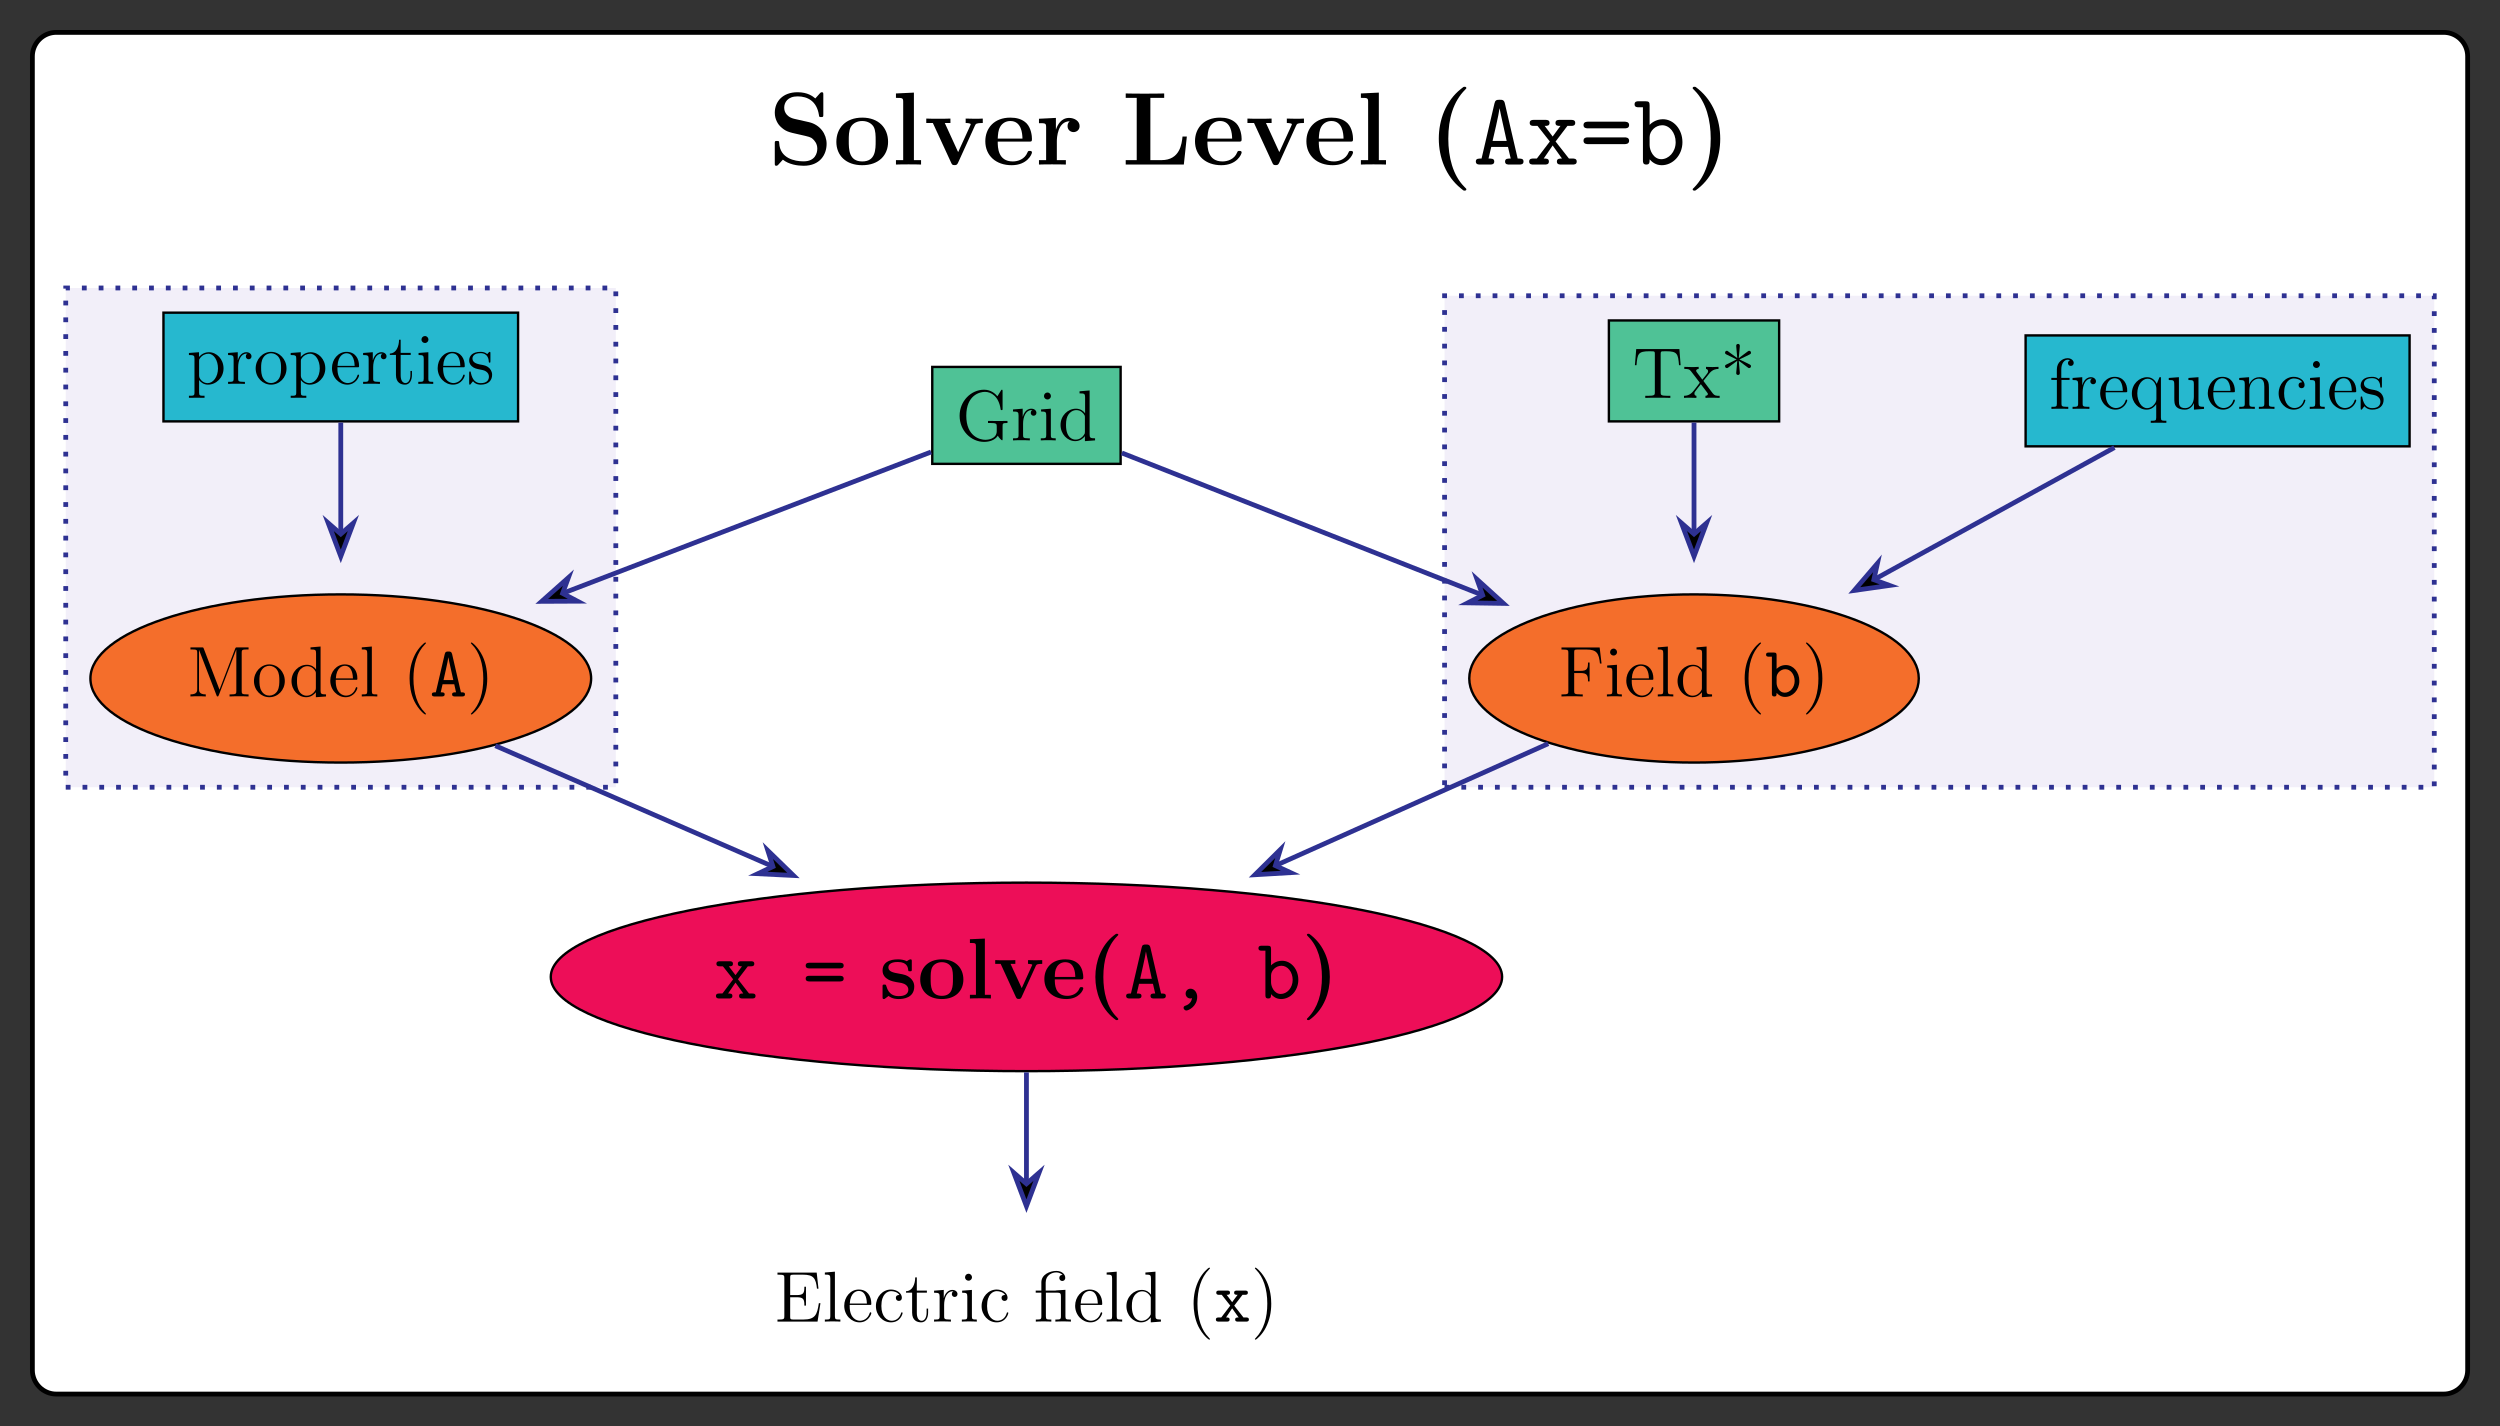 <?xml version="1.0" encoding="UTF-8"?>
<svg xmlns="http://www.w3.org/2000/svg" xmlns:xlink="http://www.w3.org/1999/xlink" width="415.375pt" height="237.003pt" viewBox="0 0 415.375 237.003" version="1.1">
<rect x="0" y="0" width="415.375" height="237.003" fill="#333333" stroke="none"/>
<defs>
<g>
<symbol overflow="visible" id="glyph0-0">
<path style="stroke:none;" d=""/>
</symbol>
<symbol overflow="visible" id="glyph0-1">
<path style="stroke:none;" d="M 4.047 -3.188 L 5.688 -5.344 L 6.203 -5.344 C 6.391 -5.344 6.766 -5.344 6.766 -5.766 C 6.766 -6.188 6.391 -6.188 6.203 -6.188 L 4.609 -6.188 C 4.406 -6.188 4.031 -6.188 4.031 -5.766 C 4.031 -5.344 4.375 -5.344 4.719 -5.344 L 3.641 -3.875 L 2.531 -5.344 C 2.875 -5.344 3.219 -5.344 3.219 -5.766 C 3.219 -6.188 2.844 -6.188 2.641 -6.188 L 1.047 -6.188 C 0.844 -6.188 0.469 -6.188 0.469 -5.766 C 0.469 -5.344 0.844 -5.344 1.047 -5.344 L 1.547 -5.344 L 3.25 -3.188 L 1.469 -0.828 L 0.969 -0.828 C 0.781 -0.828 0.391 -0.828 0.391 -0.422 C 0.391 0 0.781 0 0.969 0 L 2.547 0 C 2.75 0 3.125 0 3.125 -0.422 C 3.125 -0.828 2.797 -0.828 2.406 -0.828 L 3.641 -2.641 L 4.938 -0.828 C 4.578 -0.828 4.234 -0.828 4.234 -0.422 C 4.234 0 4.609 0 4.812 0 L 6.391 0 C 6.594 0 6.969 0 6.969 -0.422 C 6.969 -0.828 6.594 -0.828 6.391 -0.828 L 5.891 -0.828 Z M 4.047 -3.188 "/>
</symbol>
<symbol overflow="visible" id="glyph0-2">
<path style="stroke:none;" d="M 6.219 -5 C 6.406 -5 6.844 -5 6.844 -5.469 C 6.844 -5.938 6.375 -5.938 6.156 -5.938 L 1.219 -5.938 C 1 -5.938 0.531 -5.938 0.531 -5.469 C 0.531 -5 0.969 -5 1.141 -5 Z M 6.156 -2.828 C 6.375 -2.828 6.844 -2.828 6.844 -3.297 C 6.844 -3.766 6.391 -3.766 6.219 -3.766 L 1.141 -3.766 C 0.969 -3.766 0.531 -3.766 0.531 -3.297 C 0.531 -2.828 1 -2.828 1.219 -2.828 Z M 6.156 -2.828 "/>
</symbol>
<symbol overflow="visible" id="glyph0-3">
<path style="stroke:none;" d="M 4.422 -8.453 C 4.297 -8.969 4.016 -8.969 3.688 -8.969 C 3.234 -8.969 3.062 -8.906 2.969 -8.453 L 1.188 -0.828 C 0.719 -0.828 0.391 -0.828 0.391 -0.422 C 0.391 0 0.781 0 0.969 0 L 2.359 0 C 2.547 0 2.938 0 2.938 -0.422 C 2.938 -0.828 2.594 -0.828 2.156 -0.828 L 2.531 -2.438 L 4.844 -2.438 L 5.219 -0.828 C 4.781 -0.828 4.438 -0.828 4.438 -0.422 C 4.438 0 4.812 0 5.016 0 L 6.391 0 C 6.594 0 6.984 0 6.984 -0.422 C 6.984 -0.828 6.656 -0.828 6.188 -0.828 Z M 2.719 -3.266 C 2.812 -3.703 3.594 -7.078 3.672 -7.781 L 3.688 -7.781 C 3.734 -7.438 3.938 -6.562 3.938 -6.562 L 4.656 -3.266 Z M 2.719 -3.266 "/>
</symbol>
<symbol overflow="visible" id="glyph0-4">
<path style="stroke:none;" d="M 3.953 -0.047 C 3.891 0.406 3.594 0.953 2.891 1.188 C 2.766 1.219 2.547 1.297 2.547 1.562 C 2.547 1.75 2.766 2 3 2 C 3.391 2 4.812 1.297 4.812 -0.266 C 4.812 -1.016 4.328 -1.625 3.703 -1.625 C 3.172 -1.625 2.891 -1.203 2.891 -0.812 C 2.891 -0.344 3.234 0 3.688 0 C 3.766 0 3.875 -0.016 3.953 -0.047 Z M 3.953 -0.047 "/>
</symbol>
<symbol overflow="visible" id="glyph0-5">
<path style="stroke:none;" d="M 2.312 -8.172 C 2.312 -8.625 2.219 -8.766 1.734 -8.766 L 0.781 -8.766 C 0.594 -8.766 0.219 -8.766 0.219 -8.344 C 0.219 -7.938 0.594 -7.938 0.781 -7.938 L 1.375 -7.938 L 1.375 -0.594 C 1.375 -0.328 1.375 0 1.844 0 C 2.312 0 2.312 -0.297 2.312 -0.719 C 2.656 -0.328 3.188 0.094 3.984 0.094 C 5.516 0.094 6.844 -1.281 6.844 -3.094 C 6.844 -4.859 5.641 -6.266 4.141 -6.266 C 3.094 -6.266 2.438 -5.641 2.312 -5.5 Z M 2.312 -3.812 C 2.312 -4.641 3.109 -5.438 4.047 -5.438 C 5.078 -5.438 5.906 -4.391 5.906 -3.094 C 5.906 -1.719 4.938 -0.75 3.922 -0.75 C 2.844 -0.75 2.312 -1.969 2.312 -2.688 Z M 2.312 -3.812 "/>
</symbol>
<symbol overflow="visible" id="glyph1-0">
<path style="stroke:none;" d=""/>
</symbol>
<symbol overflow="visible" id="glyph1-1">
<path style="stroke:none;" d="M 5.406 -6.125 C 5.406 -6.391 5.406 -6.5 5.188 -6.5 C 5.109 -6.5 5.078 -6.5 4.859 -6.375 C 4.812 -6.328 4.641 -6.219 4.578 -6.188 C 4.172 -6.406 3.641 -6.5 3.125 -6.5 C 2.703 -6.5 0.547 -6.5 0.547 -4.641 C 0.547 -3.125 2.328 -2.812 2.766 -2.734 C 3.156 -2.672 3.625 -2.578 3.688 -2.578 C 4.266 -2.453 4.828 -2.094 4.828 -1.484 C 4.828 -0.391 3.531 -0.391 3.234 -0.391 C 2.5 -0.391 1.594 -0.609 1.188 -2.016 C 1.109 -2.297 1.094 -2.312 0.844 -2.312 C 0.547 -2.312 0.547 -2.266 0.547 -1.938 L 0.547 -0.281 C 0.547 -0.016 0.547 0.094 0.766 0.094 C 0.859 0.094 0.891 0.094 1.172 -0.141 L 1.547 -0.422 C 2.188 0.094 2.969 0.094 3.234 0.094 C 4.016 0.094 5.812 -0.094 5.812 -2 C 5.812 -2.688 5.438 -3.156 5.156 -3.406 C 4.562 -3.906 4.078 -3.984 3.297 -4.125 C 2.375 -4.281 1.516 -4.453 1.516 -5.141 C 1.516 -6.062 2.797 -6.062 3.094 -6.062 C 4.688 -6.062 4.781 -5.062 4.812 -4.703 C 4.812 -4.516 4.938 -4.516 5.109 -4.516 C 5.406 -4.516 5.406 -4.562 5.406 -4.891 Z M 5.406 -6.125 "/>
</symbol>
<symbol overflow="visible" id="glyph1-2">
<path style="stroke:none;" d="M 7.609 -3.141 C 7.609 -5.078 6.281 -6.5 4.031 -6.5 C 1.688 -6.5 0.438 -5 0.438 -3.141 C 0.438 -1.266 1.766 0.094 4.016 0.094 C 6.359 0.094 7.609 -1.328 7.609 -3.141 Z M 4.031 -0.438 C 2.172 -0.438 2.172 -2.109 2.172 -3.281 C 2.172 -3.953 2.172 -4.672 2.438 -5.188 C 2.75 -5.766 3.406 -6.031 4.016 -6.031 C 4.828 -6.031 5.344 -5.641 5.594 -5.234 C 5.875 -4.719 5.875 -3.969 5.875 -3.281 C 5.875 -2.094 5.875 -0.438 4.031 -0.438 Z M 4.031 -0.438 "/>
</symbol>
<symbol overflow="visible" id="glyph1-3">
<path style="stroke:none;" d="M 3.109 -9.953 L 0.625 -9.844 L 0.625 -9.219 C 1.516 -9.219 1.625 -9.219 1.625 -8.656 L 1.625 -0.609 L 0.625 -0.609 L 0.625 0 C 0.969 -0.031 1.984 -0.031 2.359 -0.031 C 2.75 -0.031 3.766 -0.031 4.109 0 L 4.109 -0.609 L 3.109 -0.609 Z M 3.109 -9.953 "/>
</symbol>
<symbol overflow="visible" id="glyph1-4">
<path style="stroke:none;" d="M 7.094 -5.422 C 7.203 -5.641 7.266 -5.75 8.156 -5.75 L 8.156 -6.375 C 7.641 -6.344 7.609 -6.344 7.031 -6.344 C 6.641 -6.344 6.609 -6.344 5.797 -6.375 L 5.797 -5.75 C 6.188 -5.75 6.5 -5.688 6.5 -5.578 C 6.5 -5.562 6.5 -5.547 6.422 -5.406 L 4.75 -1.719 L 2.891 -5.75 L 3.688 -5.75 L 3.688 -6.375 C 3.359 -6.344 2.359 -6.344 1.969 -6.344 C 1.547 -6.344 0.719 -6.344 0.344 -6.375 L 0.344 -5.75 L 1.25 -5.75 L 3.766 -0.266 C 3.906 0 3.938 0.078 4.266 0.078 C 4.484 0.078 4.609 0.047 4.734 -0.25 Z M 7.094 -5.422 "/>
</symbol>
<symbol overflow="visible" id="glyph1-5">
<path style="stroke:none;" d="M 6.484 -3.172 C 6.812 -3.172 6.906 -3.172 6.906 -3.531 C 6.906 -3.953 6.797 -5.031 6.141 -5.703 C 5.531 -6.312 4.734 -6.5 3.906 -6.5 C 1.656 -6.5 0.438 -5.031 0.438 -3.234 C 0.438 -1.219 1.922 0.094 4.094 0.094 C 6.25 0.094 6.906 -1.438 6.906 -1.672 C 6.906 -1.891 6.688 -1.891 6.594 -1.891 C 6.375 -1.891 6.359 -1.844 6.266 -1.656 C 5.891 -0.734 4.953 -0.438 4.266 -0.438 C 2.188 -0.438 2.172 -2.359 2.172 -3.172 Z M 2.172 -3.578 C 2.188 -4.172 2.203 -4.734 2.516 -5.25 C 2.781 -5.703 3.281 -6.031 3.906 -6.031 C 5.438 -6.031 5.562 -4.297 5.578 -3.578 Z M 2.172 -3.578 "/>
</symbol>
<symbol overflow="visible" id="glyph1-6">
<path style="stroke:none;" d="M 5.359 3.422 C 5.359 3.375 5.359 3.344 5.094 3.078 C 3.484 1.484 2.875 -1.047 2.875 -3.578 C 2.875 -6.391 3.578 -8.719 5.172 -10.344 C 5.344 -10.516 5.359 -10.531 5.359 -10.578 C 5.359 -10.75 5.188 -10.75 5.125 -10.75 C 4.984 -10.75 4.969 -10.75 4.594 -10.453 C 2.531 -8.812 1.547 -6.172 1.547 -3.578 C 1.547 -0.953 2.531 1.625 4.578 3.281 C 4.953 3.594 4.984 3.594 5.125 3.594 C 5.188 3.594 5.359 3.594 5.359 3.422 Z M 5.359 3.422 "/>
</symbol>
<symbol overflow="visible" id="glyph1-7">
<path style="stroke:none;" d="M 4.703 -3.578 C 4.703 -6.203 3.719 -8.781 1.672 -10.438 C 1.312 -10.75 1.281 -10.75 1.141 -10.75 C 1.062 -10.75 0.891 -10.75 0.891 -10.578 C 0.891 -10.531 0.891 -10.5 1.156 -10.234 C 2.766 -8.641 3.391 -6.109 3.391 -3.578 C 3.391 -0.766 2.688 1.562 1.078 3.188 C 0.906 3.359 0.891 3.375 0.891 3.422 C 0.891 3.594 1.062 3.594 1.141 3.594 C 1.266 3.594 1.297 3.594 1.656 3.297 C 3.734 1.656 4.703 -0.984 4.703 -3.578 Z M 4.703 -3.578 "/>
</symbol>
<symbol overflow="visible" id="glyph2-0">
<path style="stroke:none;" d=""/>
</symbol>
<symbol overflow="visible" id="glyph2-1">
<path style="stroke:none;" d="M 7.625 -3.062 L 7.359 -3.062 C 7.078 -1.188 6.797 -0.344 4.766 -0.344 L 3.141 -0.344 C 2.625 -0.344 2.594 -0.438 2.594 -0.828 L 2.594 -4.047 L 3.688 -4.047 C 4.828 -4.047 4.953 -3.688 4.953 -2.656 L 5.219 -2.656 L 5.219 -5.797 L 4.953 -5.797 C 4.953 -4.766 4.828 -4.406 3.688 -4.406 L 2.594 -4.406 L 2.594 -7.312 C 2.594 -7.703 2.625 -7.797 3.141 -7.797 L 4.734 -7.797 C 6.484 -7.797 6.859 -7.203 7.047 -5.469 L 7.297 -5.469 L 7 -8.141 L 0.484 -8.141 L 0.484 -7.797 L 0.734 -7.797 C 1.594 -7.797 1.625 -7.672 1.625 -7.234 L 1.625 -0.906 C 1.625 -0.469 1.594 -0.344 0.734 -0.344 L 0.484 -0.344 L 0.484 0 L 7.141 0 Z M 7.625 -3.062 "/>
</symbol>
<symbol overflow="visible" id="glyph2-2">
<path style="stroke:none;" d="M 2.062 -8.297 L 0.391 -8.156 L 0.391 -7.812 C 1.203 -7.812 1.297 -7.734 1.297 -7.141 L 1.297 -0.891 C 1.297 -0.344 1.172 -0.344 0.391 -0.344 L 0.391 0 C 0.734 -0.031 1.312 -0.031 1.672 -0.031 C 2.031 -0.031 2.625 -0.031 2.969 0 L 2.969 -0.344 C 2.203 -0.344 2.062 -0.344 2.062 -0.891 Z M 2.062 -8.297 "/>
</symbol>
<symbol overflow="visible" id="glyph2-3">
<path style="stroke:none;" d="M 4.578 -2.766 C 4.844 -2.766 4.859 -2.766 4.859 -3 C 4.859 -4.203 4.219 -5.328 2.766 -5.328 C 1.406 -5.328 0.359 -4.094 0.359 -2.625 C 0.359 -1.047 1.578 0.125 2.906 0.125 C 4.328 0.125 4.859 -1.172 4.859 -1.422 C 4.859 -1.5 4.812 -1.547 4.734 -1.547 C 4.641 -1.547 4.609 -1.484 4.594 -1.422 C 4.281 -0.422 3.484 -0.141 2.969 -0.141 C 2.469 -0.141 1.266 -0.484 1.266 -2.547 L 1.266 -2.766 Z M 1.281 -3 C 1.375 -4.875 2.422 -5.094 2.766 -5.094 C 4.047 -5.094 4.109 -3.406 4.125 -3 Z M 1.281 -3 "/>
</symbol>
<symbol overflow="visible" id="glyph2-4">
<path style="stroke:none;" d="M 4.328 -4.422 C 4.188 -4.422 3.734 -4.422 3.734 -3.938 C 3.734 -3.641 3.938 -3.438 4.234 -3.438 C 4.5 -3.438 4.734 -3.609 4.734 -3.953 C 4.734 -4.75 3.891 -5.328 2.922 -5.328 C 1.531 -5.328 0.422 -4.094 0.422 -2.578 C 0.422 -1.047 1.562 0.125 2.922 0.125 C 4.5 0.125 4.859 -1.312 4.859 -1.422 C 4.859 -1.531 4.766 -1.531 4.734 -1.531 C 4.625 -1.531 4.609 -1.5 4.578 -1.344 C 4.312 -0.5 3.672 -0.141 3.031 -0.141 C 2.297 -0.141 1.328 -0.781 1.328 -2.594 C 1.328 -4.578 2.344 -5.062 2.938 -5.062 C 3.391 -5.062 4.047 -4.891 4.328 -4.422 Z M 4.328 -4.422 "/>
</symbol>
<symbol overflow="visible" id="glyph2-5">
<path style="stroke:none;" d="M 2.016 -4.812 L 3.688 -4.812 L 3.688 -5.156 L 2.016 -5.156 L 2.016 -7.344 L 1.75 -7.344 C 1.734 -6.234 1.297 -5.078 0.219 -5.047 L 0.219 -4.812 L 1.234 -4.812 L 1.234 -1.484 C 1.234 -0.156 2.109 0.125 2.75 0.125 C 3.5 0.125 3.891 -0.625 3.891 -1.484 L 3.891 -2.156 L 3.641 -2.156 L 3.641 -1.5 C 3.641 -0.641 3.281 -0.141 2.828 -0.141 C 2.016 -0.141 2.016 -1.25 2.016 -1.453 Z M 2.016 -4.812 "/>
</symbol>
<symbol overflow="visible" id="glyph2-6">
<path style="stroke:none;" d="M 2 -2.781 C 2 -3.938 2.469 -5.031 3.391 -5.031 C 3.484 -5.031 3.516 -5.031 3.562 -5.016 C 3.469 -4.969 3.281 -4.906 3.281 -4.578 C 3.281 -4.234 3.547 -4.094 3.734 -4.094 C 3.984 -4.094 4.219 -4.25 4.219 -4.578 C 4.219 -4.938 3.891 -5.266 3.375 -5.266 C 2.359 -5.266 2.016 -4.172 1.953 -3.938 L 1.938 -3.938 L 1.938 -5.266 L 0.328 -5.141 L 0.328 -4.797 C 1.141 -4.797 1.25 -4.703 1.25 -4.125 L 1.25 -0.891 C 1.25 -0.344 1.109 -0.344 0.328 -0.344 L 0.328 0 C 0.672 -0.031 1.328 -0.031 1.688 -0.031 C 2.016 -0.031 2.859 -0.031 3.125 0 L 3.125 -0.344 L 2.891 -0.344 C 2.016 -0.344 2 -0.484 2 -0.906 Z M 2 -2.781 "/>
</symbol>
<symbol overflow="visible" id="glyph2-7">
<path style="stroke:none;" d="M 2.078 -7.359 C 2.078 -7.672 1.828 -7.953 1.5 -7.953 C 1.188 -7.953 0.922 -7.703 0.922 -7.375 C 0.922 -7.016 1.203 -6.797 1.5 -6.797 C 1.859 -6.797 2.078 -7.094 2.078 -7.359 Z M 0.438 -5.141 L 0.438 -4.797 C 1.188 -4.797 1.297 -4.719 1.297 -4.141 L 1.297 -0.891 C 1.297 -0.344 1.172 -0.344 0.391 -0.344 L 0.391 0 C 0.734 -0.031 1.297 -0.031 1.656 -0.031 C 1.781 -0.031 2.469 -0.031 2.875 0 L 2.875 -0.344 C 2.109 -0.344 2.062 -0.406 2.062 -0.875 L 2.062 -5.266 Z M 0.438 -5.141 "/>
</symbol>
<symbol overflow="visible" id="glyph2-8">
<path style="stroke:none;" d="M 3.797 -5.188 C 3.734 -5.188 3.609 -5.172 3.578 -5.156 C 3.562 -5.156 3.531 -5.156 3.375 -5.156 L 1.969 -5.156 L 1.969 -6.5 C 1.969 -7.719 3.016 -8.172 3.719 -8.172 C 3.844 -8.172 4.406 -8.156 4.766 -7.75 C 4.266 -7.75 4.234 -7.391 4.234 -7.25 C 4.234 -6.906 4.516 -6.75 4.719 -6.75 C 4.938 -6.75 5.219 -6.891 5.219 -7.266 C 5.219 -7.875 4.656 -8.422 3.734 -8.422 C 2.656 -8.422 1.25 -7.812 1.25 -6.531 L 1.25 -5.156 L 0.312 -5.156 L 0.312 -4.812 L 1.25 -4.812 L 1.25 -0.891 C 1.25 -0.344 1.109 -0.344 0.328 -0.344 L 0.328 0 C 0.672 -0.031 1.25 -0.031 1.609 -0.031 C 1.969 -0.031 2.562 -0.031 2.906 0 L 2.906 -0.344 C 2.141 -0.344 2 -0.344 2 -0.891 L 2 -4.812 L 3.875 -4.812 C 4.422 -4.812 4.5 -4.656 4.5 -4.156 L 4.5 -0.891 C 4.5 -0.344 4.359 -0.344 3.578 -0.344 L 3.578 0 C 3.922 -0.031 4.5 -0.031 4.859 -0.031 C 5.219 -0.031 5.828 -0.031 6.156 0 L 6.156 -0.344 C 5.391 -0.344 5.25 -0.344 5.25 -0.891 L 5.25 -5.281 Z M 3.797 -5.188 "/>
</symbol>
<symbol overflow="visible" id="glyph2-9">
<path style="stroke:none;" d="M 3.578 -8.156 L 3.578 -7.812 C 4.406 -7.812 4.5 -7.734 4.5 -7.141 L 4.5 -4.5 C 4.25 -4.859 3.734 -5.266 3 -5.266 C 1.609 -5.266 0.422 -4.094 0.422 -2.562 C 0.422 -1.047 1.547 0.125 2.875 0.125 C 3.781 0.125 4.297 -0.484 4.469 -0.703 L 4.469 0.125 L 6.156 0 L 6.156 -0.344 C 5.344 -0.344 5.25 -0.438 5.25 -1.016 L 5.25 -8.297 Z M 4.469 -1.406 C 4.469 -1.188 4.469 -1.141 4.297 -0.891 C 4.016 -0.469 3.531 -0.125 2.922 -0.125 C 2.625 -0.125 1.328 -0.234 1.328 -2.562 C 1.328 -3.422 1.469 -3.891 1.734 -4.297 C 1.969 -4.656 2.453 -5.031 3.047 -5.031 C 3.797 -5.031 4.203 -4.5 4.328 -4.297 C 4.469 -4.094 4.469 -4.078 4.469 -3.859 Z M 4.469 -1.406 "/>
</symbol>
<symbol overflow="visible" id="glyph2-10">
<path style="stroke:none;" d="M 3.891 2.906 C 3.891 2.875 3.891 2.844 3.688 2.641 C 2.484 1.438 1.812 -0.531 1.812 -2.969 C 1.812 -5.297 2.375 -7.297 3.766 -8.703 C 3.891 -8.812 3.891 -8.828 3.891 -8.875 C 3.891 -8.938 3.828 -8.969 3.781 -8.969 C 3.625 -8.969 2.641 -8.109 2.062 -6.938 C 1.453 -5.719 1.172 -4.453 1.172 -2.969 C 1.172 -1.906 1.344 -0.484 1.953 0.781 C 2.672 2.219 3.641 3 3.781 3 C 3.828 3 3.891 2.969 3.891 2.906 Z M 3.891 2.906 "/>
</symbol>
<symbol overflow="visible" id="glyph2-11">
<path style="stroke:none;" d="M 3.375 -2.969 C 3.375 -3.891 3.25 -5.359 2.578 -6.75 C 1.875 -8.188 0.891 -8.969 0.766 -8.969 C 0.719 -8.969 0.656 -8.938 0.656 -8.875 C 0.656 -8.828 0.656 -8.812 0.859 -8.609 C 2.062 -7.406 2.719 -5.422 2.719 -2.984 C 2.719 -0.672 2.156 1.328 0.781 2.734 C 0.656 2.844 0.656 2.875 0.656 2.906 C 0.656 2.969 0.719 3 0.766 3 C 0.922 3 1.906 2.141 2.484 0.969 C 3.094 -0.25 3.375 -1.547 3.375 -2.969 Z M 3.375 -2.969 "/>
</symbol>
<symbol overflow="visible" id="glyph2-12">
<path style="stroke:none;" d="M 2.75 -7.938 C 2.672 -8.156 2.656 -8.156 2.375 -8.156 L 0.531 -8.156 L 0.531 -7.812 L 0.766 -7.812 C 1.625 -7.812 1.656 -7.703 1.656 -7.25 L 1.656 -1.234 C 1.656 -0.906 1.656 -0.344 0.531 -0.344 L 0.531 0 C 0.844 -0.031 1.469 -0.031 1.812 -0.031 C 2.141 -0.031 2.766 -0.031 3.078 0 L 3.078 -0.344 C 1.953 -0.344 1.953 -0.906 1.953 -1.234 L 1.953 -7.75 L 4.844 -0.234 C 4.891 -0.094 4.922 0 5.047 0 C 5.156 0 5.172 -0.062 5.25 -0.234 L 8.156 -7.812 L 8.156 -0.906 C 8.156 -0.469 8.125 -0.344 7.266 -0.344 L 7.031 -0.344 L 7.031 0 C 7.297 -0.031 8.266 -0.031 8.609 -0.031 C 8.953 -0.031 9.906 -0.031 10.188 0 L 10.188 -0.344 L 9.938 -0.344 C 9.078 -0.344 9.047 -0.469 9.047 -0.906 L 9.047 -7.25 C 9.047 -7.703 9.078 -7.812 9.938 -7.812 L 10.188 -7.812 L 10.188 -8.156 L 8.328 -8.156 C 8.062 -8.156 8.062 -8.156 7.953 -7.922 L 5.359 -1.125 Z M 2.75 -7.938 "/>
</symbol>
<symbol overflow="visible" id="glyph2-13">
<path style="stroke:none;" d="M 5.484 -2.562 C 5.484 -4.094 4.312 -5.328 2.922 -5.328 C 1.5 -5.328 0.359 -4.062 0.359 -2.562 C 0.359 -1.031 1.547 0.125 2.922 0.125 C 4.328 0.125 5.484 -1.047 5.484 -2.562 Z M 2.922 -0.141 C 2.484 -0.141 1.953 -0.328 1.609 -0.922 C 1.281 -1.453 1.266 -2.156 1.266 -2.672 C 1.266 -3.125 1.266 -3.844 1.641 -4.391 C 1.969 -4.906 2.5 -5.094 2.922 -5.094 C 3.375 -5.094 3.891 -4.875 4.203 -4.406 C 4.578 -3.859 4.578 -3.109 4.578 -2.672 C 4.578 -2.25 4.578 -1.5 4.266 -0.938 C 3.938 -0.375 3.375 -0.141 2.922 -0.141 Z M 2.922 -0.141 "/>
</symbol>
<symbol overflow="visible" id="glyph2-14">
<path style="stroke:none;" d="M 7.781 -2.359 C 7.781 -2.828 7.828 -2.891 8.594 -2.891 L 8.594 -3.234 C 8.281 -3.219 7.453 -3.219 7.094 -3.219 C 6.719 -3.219 5.672 -3.219 5.359 -3.234 L 5.359 -2.891 L 5.719 -2.891 C 6.781 -2.891 6.812 -2.75 6.812 -2.312 L 6.812 -1.547 C 6.812 -0.188 5.25 -0.094 4.938 -0.094 C 4 -0.094 1.75 -0.672 1.75 -4.094 C 1.75 -7.547 4.016 -8.062 4.859 -8.062 C 5.891 -8.062 7.141 -7.312 7.453 -5.203 C 7.469 -5.062 7.469 -5.031 7.609 -5.031 C 7.781 -5.031 7.781 -5.062 7.781 -5.312 L 7.781 -8.141 C 7.781 -8.359 7.781 -8.422 7.656 -8.422 C 7.594 -8.422 7.578 -8.391 7.5 -8.266 L 6.922 -7.328 C 6.578 -7.75 5.844 -8.422 4.703 -8.422 C 2.547 -8.422 0.641 -6.531 0.641 -4.094 C 0.641 -1.609 2.547 0.25 4.719 0.25 C 5.562 0.25 6.531 -0.031 6.984 -0.781 C 7.203 -0.406 7.594 -0.016 7.688 -0.016 C 7.781 -0.016 7.781 -0.078 7.781 -0.281 Z M 7.781 -2.359 "/>
</symbol>
<symbol overflow="visible" id="glyph2-15">
<path style="stroke:none;" d="M 2.922 1.969 C 2.156 1.969 2.016 1.969 2.016 1.438 L 2.016 -0.641 C 2.234 -0.344 2.719 0.125 3.484 0.125 C 4.859 0.125 6.078 -1.047 6.078 -2.578 C 6.078 -4.094 4.953 -5.266 3.641 -5.266 C 2.594 -5.266 2.031 -4.516 2 -4.469 L 2 -5.266 L 0.328 -5.141 L 0.328 -4.797 C 1.172 -4.797 1.25 -4.703 1.25 -4.188 L 1.25 1.438 C 1.25 1.969 1.109 1.969 0.328 1.969 L 0.328 2.312 C 0.641 2.297 1.297 2.297 1.625 2.297 C 1.969 2.297 2.625 2.297 2.922 2.312 Z M 2.016 -3.812 C 2.016 -4.047 2.016 -4.047 2.156 -4.25 C 2.516 -4.781 3.094 -5.016 3.547 -5.016 C 4.453 -5.016 5.156 -3.922 5.156 -2.578 C 5.156 -1.156 4.344 -0.125 3.438 -0.125 C 3.062 -0.125 2.719 -0.281 2.469 -0.5 C 2.203 -0.781 2.016 -1.016 2.016 -1.344 Z M 2.016 -3.812 "/>
</symbol>
<symbol overflow="visible" id="glyph2-16">
<path style="stroke:none;" d="M 3.922 -5.062 C 3.922 -5.266 3.922 -5.328 3.797 -5.328 C 3.703 -5.328 3.484 -5.062 3.391 -4.953 C 3.031 -5.266 2.656 -5.328 2.266 -5.328 C 0.828 -5.328 0.391 -4.547 0.391 -3.891 C 0.391 -3.75 0.391 -3.328 0.844 -2.922 C 1.234 -2.578 1.641 -2.5 2.188 -2.391 C 2.844 -2.266 3 -2.219 3.297 -1.984 C 3.516 -1.812 3.672 -1.547 3.672 -1.203 C 3.672 -0.688 3.375 -0.125 2.312 -0.125 C 1.531 -0.125 0.953 -0.578 0.688 -1.766 C 0.641 -1.984 0.641 -2 0.641 -2.016 C 0.609 -2.062 0.562 -2.062 0.531 -2.062 C 0.391 -2.062 0.391 -2 0.391 -1.781 L 0.391 -0.156 C 0.391 0.062 0.391 0.125 0.516 0.125 C 0.578 0.125 0.578 0.109 0.781 -0.141 C 0.844 -0.234 0.844 -0.25 1.031 -0.438 C 1.484 0.125 2.125 0.125 2.328 0.125 C 3.578 0.125 4.203 -0.578 4.203 -1.516 C 4.203 -2.156 3.812 -2.547 3.703 -2.656 C 3.281 -3.031 2.953 -3.094 2.156 -3.234 C 1.812 -3.312 0.938 -3.484 0.938 -4.203 C 0.938 -4.562 1.188 -5.109 2.266 -5.109 C 3.562 -5.109 3.641 -4 3.656 -3.641 C 3.672 -3.531 3.75 -3.531 3.797 -3.531 C 3.922 -3.531 3.922 -3.594 3.922 -3.812 Z M 3.922 -5.062 "/>
</symbol>
<symbol overflow="visible" id="glyph2-17">
<path style="stroke:none;" d="M 6.828 -8.141 L 0.484 -8.141 L 0.484 -7.797 L 0.734 -7.797 C 1.594 -7.797 1.625 -7.672 1.625 -7.234 L 1.625 -0.906 C 1.625 -0.469 1.594 -0.344 0.734 -0.344 L 0.484 -0.344 L 0.484 0 C 0.781 -0.031 1.844 -0.031 2.203 -0.031 C 2.625 -0.031 3.672 -0.031 4.016 0 L 4.016 -0.344 L 3.656 -0.344 C 2.625 -0.344 2.594 -0.484 2.594 -0.922 L 2.594 -3.891 L 3.641 -3.891 C 4.766 -3.891 4.891 -3.5 4.891 -2.5 L 5.156 -2.5 L 5.156 -5.641 L 4.891 -5.641 C 4.891 -4.641 4.766 -4.25 3.641 -4.25 L 2.594 -4.25 L 2.594 -7.312 C 2.594 -7.703 2.625 -7.797 3.141 -7.797 L 4.641 -7.797 C 6.359 -7.797 6.703 -7.156 6.875 -5.469 L 7.141 -5.469 Z M 6.828 -8.141 "/>
</symbol>
<symbol overflow="visible" id="glyph2-18">
<path style="stroke:none;" d="M 7.812 -8.109 L 0.641 -8.109 L 0.422 -5.438 L 0.688 -5.438 C 0.844 -7.328 0.953 -7.75 2.844 -7.75 C 3.062 -7.75 3.391 -7.75 3.484 -7.734 C 3.734 -7.703 3.734 -7.547 3.734 -7.281 L 3.734 -0.922 C 3.734 -0.516 3.734 -0.344 2.562 -0.344 L 2.141 -0.344 L 2.141 0 C 2.516 -0.031 3.75 -0.031 4.219 -0.031 C 4.688 -0.031 5.922 -0.031 6.312 0 L 6.312 -0.344 L 5.875 -0.344 C 4.703 -0.344 4.703 -0.516 4.703 -0.922 L 4.703 -7.281 C 4.703 -7.578 4.734 -7.688 4.922 -7.734 C 5.016 -7.75 5.359 -7.75 5.594 -7.75 C 7.484 -7.75 7.594 -7.328 7.75 -5.438 L 8.016 -5.438 Z M 7.812 -8.109 "/>
</symbol>
<symbol overflow="visible" id="glyph2-19">
<path style="stroke:none;" d="M 3.344 -2.828 C 3.688 -3.281 4.203 -3.922 4.422 -4.172 C 4.906 -4.719 5.469 -4.812 5.859 -4.812 L 5.859 -5.156 C 5.344 -5.125 5.312 -5.125 4.859 -5.125 C 4.406 -5.125 4.375 -5.125 3.781 -5.156 L 3.781 -4.812 C 3.938 -4.781 4.125 -4.703 4.125 -4.438 C 4.125 -4.234 4.016 -4.094 3.938 -4 L 3.172 -3.031 L 2.25 -4.266 C 2.219 -4.312 2.141 -4.422 2.141 -4.5 C 2.141 -4.578 2.203 -4.797 2.562 -4.812 L 2.562 -5.156 C 2.266 -5.125 1.656 -5.125 1.328 -5.125 C 0.938 -5.125 0.906 -5.125 0.172 -5.156 L 0.172 -4.812 C 0.781 -4.812 1.016 -4.781 1.266 -4.453 L 2.672 -2.625 C 2.688 -2.609 2.734 -2.531 2.734 -2.5 C 2.734 -2.469 1.812 -1.297 1.688 -1.141 C 1.156 -0.484 0.641 -0.359 0.125 -0.344 L 0.125 0 C 0.578 -0.031 0.594 -0.031 1.109 -0.031 C 1.562 -0.031 1.594 -0.031 2.188 0 L 2.188 -0.344 C 1.906 -0.375 1.859 -0.562 1.859 -0.734 C 1.859 -0.922 1.938 -1.016 2.062 -1.172 C 2.234 -1.422 2.625 -1.906 2.922 -2.281 L 3.891 -1 C 4.094 -0.734 4.094 -0.719 4.094 -0.641 C 4.094 -0.547 4 -0.359 3.688 -0.344 L 3.688 0 C 4 -0.031 4.578 -0.031 4.906 -0.031 C 5.312 -0.031 5.328 -0.031 6.047 0 L 6.047 -0.344 C 5.422 -0.344 5.203 -0.375 4.906 -0.75 Z M 3.344 -2.828 "/>
</symbol>
<symbol overflow="visible" id="glyph2-20">
<path style="stroke:none;" d="M 3.047 -6.172 L 4.531 -5.062 C 4.672 -4.953 4.688 -4.953 4.766 -4.953 C 4.938 -4.953 5.078 -5.078 5.078 -5.266 C 5.078 -5.453 4.953 -5.5 4.859 -5.562 L 3.156 -6.391 L 4.828 -7.203 C 4.969 -7.281 5.078 -7.328 5.078 -7.5 C 5.078 -7.703 4.938 -7.828 4.766 -7.828 C 4.734 -7.828 4.672 -7.828 4.531 -7.719 L 3.047 -6.609 L 3.219 -8.547 C 3.234 -8.703 3.219 -8.969 2.922 -8.969 C 2.75 -8.969 2.594 -8.828 2.625 -8.672 L 2.625 -8.547 L 2.797 -6.609 L 1.312 -7.703 C 1.172 -7.812 1.156 -7.828 1.078 -7.828 C 0.906 -7.828 0.766 -7.703 0.766 -7.5 C 0.766 -7.328 0.891 -7.281 0.984 -7.219 L 2.688 -6.391 L 1.016 -5.562 C 0.875 -5.5 0.766 -5.453 0.766 -5.266 C 0.766 -5.078 0.906 -4.953 1.078 -4.953 C 1.109 -4.953 1.172 -4.953 1.312 -5.062 L 2.797 -6.172 L 2.625 -4.188 L 2.625 -4.125 C 2.594 -3.953 2.75 -3.812 2.922 -3.812 C 3.219 -3.812 3.234 -4.078 3.219 -4.234 Z M 3.047 -6.172 "/>
</symbol>
<symbol overflow="visible" id="glyph2-21">
<path style="stroke:none;" d="M 2.062 -4.812 L 3.406 -4.812 L 3.406 -5.156 L 2.031 -5.156 L 2.031 -6.547 C 2.031 -7.625 2.578 -8.172 3.078 -8.172 C 3.172 -8.172 3.344 -8.156 3.484 -8.078 C 3.438 -8.062 3.141 -7.953 3.141 -7.609 C 3.141 -7.344 3.328 -7.141 3.609 -7.141 C 3.891 -7.141 4.094 -7.344 4.094 -7.625 C 4.094 -8.062 3.656 -8.422 3.078 -8.422 C 2.25 -8.422 1.297 -7.766 1.297 -6.547 L 1.297 -5.156 L 0.375 -5.156 L 0.375 -4.812 L 1.297 -4.812 L 1.297 -0.891 C 1.297 -0.344 1.172 -0.344 0.391 -0.344 L 0.391 0 C 0.734 -0.031 1.391 -0.031 1.75 -0.031 C 2.062 -0.031 2.922 -0.031 3.188 0 L 3.188 -0.344 L 2.953 -0.344 C 2.078 -0.344 2.062 -0.484 2.062 -0.906 Z M 2.062 -4.812 "/>
</symbol>
<symbol overflow="visible" id="glyph2-22">
<path style="stroke:none;" d="M 5.25 -5.266 L 5.016 -5.266 L 4.562 -4.156 C 4.344 -4.609 3.891 -5.266 2.969 -5.266 C 1.656 -5.266 0.422 -4.141 0.422 -2.562 C 0.422 -1.047 1.562 0.125 2.875 0.125 C 3.516 0.125 4.047 -0.172 4.469 -0.781 L 4.469 1.438 C 4.469 1.969 4.344 1.969 3.562 1.969 L 3.562 2.312 C 3.875 2.297 4.516 2.297 4.859 2.297 C 5.203 2.297 5.844 2.297 6.156 2.312 L 6.156 1.969 C 5.391 1.969 5.25 1.969 5.25 1.438 Z M 4.5 -1.609 C 4.5 -1.219 4.281 -0.875 4 -0.594 C 3.578 -0.156 3.125 -0.125 2.938 -0.125 C 2.031 -0.125 1.328 -1.25 1.328 -2.562 C 1.328 -4 2.156 -5.016 3.047 -5.016 C 4 -5.016 4.5 -3.984 4.5 -3.359 Z M 4.5 -1.609 "/>
</symbol>
<symbol overflow="visible" id="glyph2-23">
<path style="stroke:none;" d="M 3.641 -5.141 L 3.641 -4.797 C 4.453 -4.797 4.547 -4.703 4.547 -4.125 L 4.547 -1.984 C 4.547 -0.969 4 -0.125 3.109 -0.125 C 2.125 -0.125 2.062 -0.688 2.062 -1.312 L 2.062 -5.266 L 0.375 -5.141 L 0.375 -4.797 C 1.297 -4.797 1.297 -4.75 1.297 -3.688 L 1.297 -1.906 C 1.297 -1.156 1.297 -0.734 1.656 -0.328 C 1.938 -0.031 2.422 0.125 3.031 0.125 C 3.234 0.125 3.625 0.125 4.031 -0.234 C 4.375 -0.5 4.562 -0.953 4.562 -0.953 L 4.562 0.125 L 6.234 0 L 6.234 -0.344 C 5.422 -0.344 5.312 -0.438 5.312 -1.016 L 5.312 -5.266 Z M 3.641 -5.141 "/>
</symbol>
<symbol overflow="visible" id="glyph2-24">
<path style="stroke:none;" d="M 5.312 -2.906 C 5.312 -4.016 5.312 -4.344 5.047 -4.734 C 4.703 -5.203 4.141 -5.266 3.734 -5.266 C 2.562 -5.266 2.109 -4.281 2.016 -4.047 L 2.016 -5.266 L 0.375 -5.141 L 0.375 -4.797 C 1.188 -4.797 1.297 -4.703 1.297 -4.125 L 1.297 -0.891 C 1.297 -0.344 1.156 -0.344 0.375 -0.344 L 0.375 0 C 0.688 -0.031 1.344 -0.031 1.672 -0.031 C 2.016 -0.031 2.672 -0.031 2.969 0 L 2.969 -0.344 C 2.219 -0.344 2.062 -0.344 2.062 -0.891 L 2.062 -3.109 C 2.062 -4.359 2.891 -5.031 3.641 -5.031 C 4.375 -5.031 4.547 -4.422 4.547 -3.688 L 4.547 -0.891 C 4.547 -0.344 4.406 -0.344 3.641 -0.344 L 3.641 0 C 3.938 -0.031 4.594 -0.031 4.922 -0.031 C 5.266 -0.031 5.922 -0.031 6.234 0 L 6.234 -0.344 C 5.625 -0.344 5.328 -0.344 5.312 -0.703 Z M 5.312 -2.906 "/>
</symbol>
<symbol overflow="visible" id="glyph3-0">
<path style="stroke:none;" d=""/>
</symbol>
<symbol overflow="visible" id="glyph3-1">
<path style="stroke:none;" d="M 3.375 -2.656 L 4.75 -4.453 L 5.156 -4.453 C 5.328 -4.453 5.641 -4.453 5.641 -4.812 C 5.641 -5.156 5.328 -5.156 5.156 -5.156 L 3.844 -5.156 C 3.672 -5.156 3.359 -5.156 3.359 -4.812 C 3.359 -4.453 3.641 -4.453 3.938 -4.453 L 3.031 -3.234 L 2.109 -4.453 C 2.391 -4.453 2.672 -4.453 2.672 -4.812 C 2.672 -5.156 2.359 -5.156 2.203 -5.156 L 0.875 -5.156 C 0.703 -5.156 0.391 -5.156 0.391 -4.812 C 0.391 -4.453 0.703 -4.453 0.875 -4.453 L 1.297 -4.453 L 2.719 -2.656 L 1.219 -0.688 L 0.812 -0.688 C 0.641 -0.688 0.328 -0.688 0.328 -0.344 C 0.328 0 0.641 0 0.812 0 L 2.125 0 C 2.297 0 2.609 0 2.609 -0.344 C 2.609 -0.688 2.328 -0.688 2.016 -0.688 L 3.031 -2.203 L 4.109 -0.688 C 3.812 -0.688 3.531 -0.688 3.531 -0.344 C 3.531 0 3.844 0 4 0 L 5.328 0 C 5.5 0 5.812 0 5.812 -0.344 C 5.812 -0.688 5.5 -0.688 5.328 -0.688 L 4.906 -0.688 Z M 3.375 -2.656 "/>
</symbol>
<symbol overflow="visible" id="glyph3-2">
<path style="stroke:none;" d="M 3.688 -7.047 C 3.578 -7.469 3.344 -7.469 3.078 -7.469 C 2.703 -7.469 2.562 -7.422 2.469 -7.047 L 0.984 -0.688 C 0.594 -0.688 0.328 -0.688 0.328 -0.344 C 0.328 0 0.641 0 0.812 0 L 1.953 0 C 2.125 0 2.453 0 2.453 -0.344 C 2.453 -0.688 2.156 -0.688 1.797 -0.688 L 2.109 -2.031 L 4.047 -2.031 L 4.344 -0.688 C 3.984 -0.688 3.688 -0.688 3.688 -0.344 C 3.688 0 4.016 0 4.188 0 L 5.328 0 C 5.5 0 5.828 0 5.828 -0.344 C 5.828 -0.688 5.547 -0.688 5.156 -0.688 Z M 2.266 -2.719 C 2.344 -3.078 3 -5.906 3.062 -6.484 L 3.078 -6.484 C 3.109 -6.203 3.281 -5.469 3.281 -5.469 L 3.891 -2.719 Z M 2.266 -2.719 "/>
</symbol>
<symbol overflow="visible" id="glyph3-3">
<path style="stroke:none;" d="M 1.922 -6.812 C 1.922 -7.188 1.859 -7.297 1.453 -7.297 L 0.656 -7.297 C 0.484 -7.297 0.172 -7.297 0.172 -6.953 C 0.172 -6.609 0.484 -6.609 0.656 -6.609 L 1.141 -6.609 L 1.141 -0.484 C 1.141 -0.281 1.141 0 1.547 0 C 1.922 0 1.922 -0.25 1.922 -0.594 C 2.219 -0.281 2.656 0.078 3.328 0.078 C 4.594 0.078 5.703 -1.062 5.703 -2.578 C 5.703 -4.047 4.703 -5.219 3.453 -5.219 C 2.578 -5.219 2.031 -4.703 1.922 -4.578 Z M 1.922 -3.172 C 1.922 -3.859 2.594 -4.531 3.375 -4.531 C 4.234 -4.531 4.922 -3.656 4.922 -2.578 C 4.922 -1.438 4.109 -0.625 3.266 -0.625 C 2.359 -0.625 1.922 -1.641 1.922 -2.234 Z M 1.922 -3.172 "/>
</symbol>
<symbol overflow="visible" id="glyph4-0">
<path style="stroke:none;" d=""/>
</symbol>
<symbol overflow="visible" id="glyph4-1">
<path style="stroke:none;" d="M 4.375 -7.578 C 2.672 -7.953 2.625 -9.188 2.625 -9.438 C 2.625 -10.312 3.188 -11.328 4.859 -11.328 C 6.531 -11.328 8.031 -10.516 8.391 -8.266 C 8.438 -7.906 8.438 -7.891 8.766 -7.891 C 9.125 -7.891 9.125 -7.938 9.125 -8.328 L 9.125 -11.578 C 9.125 -11.891 9.125 -12.016 8.875 -12.016 C 8.75 -12.016 8.703 -12 8.547 -11.828 L 7.797 -10.984 C 7.375 -11.344 6.516 -12.016 4.844 -12.016 C 2.375 -12.016 1.062 -10.469 1.062 -8.594 C 1.062 -7.438 1.688 -6.625 1.922 -6.391 C 2.828 -5.5 3.312 -5.391 5.094 -5 C 6.812 -4.609 7.031 -4.578 7.406 -4.219 C 7.625 -4 8.125 -3.516 8.125 -2.641 C 8.125 -1.891 7.766 -0.531 5.844 -0.531 C 4.328 -0.531 1.922 -1.047 1.797 -3.562 C 1.781 -3.875 1.781 -3.922 1.422 -3.922 C 1.062 -3.922 1.062 -3.875 1.062 -3.484 L 1.062 -0.234 C 1.062 0.094 1.062 0.203 1.328 0.203 C 1.453 0.203 1.469 0.188 1.641 0.031 C 1.828 -0.156 1.984 -0.375 2.406 -0.812 C 3.406 -0.016 4.828 0.203 5.859 0.203 C 8.547 0.203 9.672 -1.625 9.672 -3.438 C 9.672 -5.062 8.609 -6.609 6.734 -7.047 Z M 4.375 -7.578 "/>
</symbol>
<symbol overflow="visible" id="glyph4-2">
<path style="stroke:none;" d="M 9.125 -3.766 C 9.125 -6.094 7.547 -7.797 4.844 -7.797 C 2.031 -7.797 0.531 -6.016 0.531 -3.766 C 0.531 -1.516 2.125 0.109 4.828 0.109 C 7.625 0.109 9.125 -1.594 9.125 -3.766 Z M 4.844 -0.516 C 2.594 -0.516 2.594 -2.531 2.594 -3.938 C 2.594 -4.75 2.594 -5.609 2.922 -6.234 C 3.312 -6.922 4.078 -7.234 4.828 -7.234 C 5.797 -7.234 6.422 -6.766 6.719 -6.281 C 7.062 -5.672 7.062 -4.766 7.062 -3.938 C 7.062 -2.516 7.062 -0.516 4.844 -0.516 Z M 4.844 -0.516 "/>
</symbol>
<symbol overflow="visible" id="glyph4-3">
<path style="stroke:none;" d="M 3.734 -11.953 L 0.75 -11.812 L 0.75 -11.078 C 1.828 -11.078 1.953 -11.078 1.953 -10.406 L 1.953 -0.734 L 0.75 -0.734 L 0.75 0 C 1.156 -0.031 2.375 -0.031 2.844 -0.031 C 3.312 -0.031 4.531 -0.031 4.922 0 L 4.922 -0.734 L 3.734 -0.734 Z M 3.734 -11.953 "/>
</symbol>
<symbol overflow="visible" id="glyph4-4">
<path style="stroke:none;" d="M 8.516 -6.516 C 8.641 -6.766 8.719 -6.906 9.797 -6.906 L 9.797 -7.641 C 9.172 -7.609 9.141 -7.609 8.438 -7.609 C 7.969 -7.609 7.938 -7.609 6.953 -7.641 L 6.953 -6.906 C 7.422 -6.906 7.797 -6.812 7.797 -6.703 C 7.797 -6.688 7.797 -6.656 7.719 -6.484 L 5.703 -2.062 L 3.484 -6.906 L 4.422 -6.906 L 4.422 -7.641 C 4.031 -7.609 2.828 -7.609 2.359 -7.609 C 1.859 -7.609 0.859 -7.609 0.406 -7.641 L 0.406 -6.906 L 1.5 -6.906 L 4.531 -0.328 C 4.688 0 4.719 0.094 5.109 0.094 C 5.391 0.094 5.531 0.047 5.688 -0.297 Z M 8.516 -6.516 "/>
</symbol>
<symbol overflow="visible" id="glyph4-5">
<path style="stroke:none;" d="M 7.781 -3.812 C 8.172 -3.812 8.281 -3.812 8.281 -4.234 C 8.281 -4.75 8.156 -6.047 7.375 -6.859 C 6.641 -7.578 5.688 -7.797 4.688 -7.797 C 2 -7.797 0.531 -6.047 0.531 -3.875 C 0.531 -1.469 2.312 0.109 4.906 0.109 C 7.5 0.109 8.281 -1.719 8.281 -2.016 C 8.281 -2.266 8.031 -2.266 7.922 -2.266 C 7.641 -2.266 7.625 -2.219 7.531 -2 C 7.078 -0.875 5.938 -0.516 5.109 -0.516 C 2.625 -0.516 2.594 -2.844 2.594 -3.812 Z M 2.594 -4.312 C 2.641 -5.016 2.656 -5.688 3.016 -6.297 C 3.344 -6.859 3.938 -7.234 4.688 -7.234 C 6.531 -7.234 6.688 -5.172 6.703 -4.312 Z M 2.594 -4.312 "/>
</symbol>
<symbol overflow="visible" id="glyph4-6">
<path style="stroke:none;" d="M 3.578 -3.875 C 3.578 -4.438 3.703 -7.188 5.719 -7.188 C 5.469 -6.984 5.359 -6.703 5.359 -6.391 C 5.359 -5.688 5.922 -5.391 6.359 -5.391 C 6.781 -5.391 7.359 -5.688 7.359 -6.391 C 7.359 -7.266 6.453 -7.75 5.625 -7.75 C 4.266 -7.75 3.688 -6.562 3.438 -5.844 L 3.422 -5.844 L 3.422 -7.75 L 0.609 -7.609 L 0.609 -6.875 C 1.672 -6.875 1.797 -6.875 1.797 -6.203 L 1.797 -0.734 L 0.609 -0.734 L 0.609 0 C 1 -0.031 2.297 -0.031 2.766 -0.031 C 3.266 -0.031 4.672 -0.031 5.078 0 L 5.078 -0.734 L 3.578 -0.734 Z M 3.578 -3.875 "/>
</symbol>
<symbol overflow="visible" id="glyph4-7">
<path style="stroke:none;" d="M 10.812 -4.656 L 10.094 -4.656 C 9.969 -3.469 9.688 -0.734 6.594 -0.734 L 4.75 -0.734 L 4.75 -11.078 L 7.047 -11.078 L 7.047 -11.812 C 6.203 -11.781 4.672 -11.781 3.75 -11.781 C 3.109 -11.781 1.156 -11.781 0.656 -11.812 L 0.656 -11.078 L 2.484 -11.078 L 2.484 -0.734 L 0.656 -0.734 L 0.656 0 L 10.312 0 Z M 10.812 -4.656 "/>
</symbol>
<symbol overflow="visible" id="glyph4-8">
<path style="stroke:none;" d="M 6.438 4.109 C 6.438 4.047 6.438 4.016 6.109 3.703 C 4.188 1.781 3.438 -1.25 3.438 -4.281 C 3.438 -7.672 4.281 -10.469 6.219 -12.422 C 6.422 -12.625 6.438 -12.641 6.438 -12.703 C 6.438 -12.922 6.234 -12.922 6.141 -12.922 C 5.984 -12.922 5.953 -12.922 5.516 -12.547 C 3.031 -10.578 1.859 -7.406 1.859 -4.312 C 1.859 -1.141 3.047 1.953 5.5 3.938 C 5.938 4.328 5.969 4.328 6.141 4.328 C 6.234 4.328 6.438 4.328 6.438 4.109 Z M 6.438 4.109 "/>
</symbol>
<symbol overflow="visible" id="glyph4-9">
<path style="stroke:none;" d="M 5.641 -4.281 C 5.641 -7.453 4.453 -10.531 2.016 -12.531 C 1.562 -12.922 1.531 -12.922 1.359 -12.922 C 1.281 -12.922 1.062 -12.922 1.062 -12.703 C 1.062 -12.641 1.062 -12.609 1.391 -12.297 C 3.328 -10.359 4.062 -7.328 4.062 -4.312 C 4.062 -0.906 3.219 1.875 1.297 3.828 C 1.078 4.031 1.062 4.047 1.062 4.109 C 1.062 4.328 1.281 4.328 1.359 4.328 C 1.516 4.328 1.547 4.328 2 3.953 C 4.484 1.984 5.641 -1.188 5.641 -4.281 Z M 5.641 -4.281 "/>
</symbol>
<symbol overflow="visible" id="glyph5-0">
<path style="stroke:none;" d=""/>
</symbol>
<symbol overflow="visible" id="glyph5-1">
<path style="stroke:none;" d="M 5.297 -10.141 C 5.172 -10.766 4.828 -10.766 4.422 -10.766 C 3.891 -10.766 3.688 -10.688 3.562 -10.141 L 1.422 -1 C 0.859 -1 0.469 -1 0.469 -0.5 C 0.469 0 0.938 0 1.172 0 L 2.828 0 C 3.062 0 3.531 0 3.531 -0.5 C 3.531 -1 3.109 -1 2.578 -1 L 3.031 -2.922 L 5.812 -2.922 L 6.266 -1 C 5.734 -1 5.328 -1 5.328 -0.5 C 5.328 0 5.781 0 6.031 0 L 7.672 0 C 7.922 0 8.391 0 8.391 -0.5 C 8.391 -1 7.984 -1 7.422 -1 Z M 3.25 -3.922 C 3.375 -4.438 4.328 -8.5 4.406 -9.328 L 4.422 -9.328 C 4.484 -8.938 4.719 -7.891 4.719 -7.875 L 5.594 -3.922 Z M 3.25 -3.922 "/>
</symbol>
<symbol overflow="visible" id="glyph5-2">
<path style="stroke:none;" d="M 4.859 -3.828 L 6.828 -6.422 L 7.438 -6.422 C 7.672 -6.422 8.125 -6.422 8.125 -6.922 C 8.125 -7.422 7.672 -7.422 7.438 -7.422 L 5.531 -7.422 C 5.281 -7.422 4.844 -7.422 4.844 -6.922 C 4.844 -6.422 5.25 -6.422 5.672 -6.422 L 4.375 -4.656 L 3.047 -6.422 C 3.438 -6.422 3.859 -6.422 3.859 -6.922 C 3.859 -7.422 3.406 -7.422 3.172 -7.422 L 1.25 -7.422 C 1.016 -7.422 0.562 -7.422 0.562 -6.922 C 0.562 -6.422 1.016 -6.422 1.25 -6.422 L 1.859 -6.422 L 3.906 -3.828 L 1.75 -1 L 1.172 -1 C 0.938 -1 0.469 -1 0.469 -0.5 C 0.469 0 0.938 0 1.172 0 L 3.062 0 C 3.312 0 3.75 0 3.75 -0.5 C 3.75 -1 3.359 -1 2.891 -1 L 4.375 -3.172 L 5.922 -1 C 5.5 -1 5.078 -1 5.078 -0.5 C 5.078 0 5.531 0 5.766 0 L 7.672 0 C 7.922 0 8.375 0 8.375 -0.5 C 8.375 -1 7.922 -1 7.672 -1 L 7.078 -1 Z M 4.859 -3.828 "/>
</symbol>
<symbol overflow="visible" id="glyph5-3">
<path style="stroke:none;" d="M 7.469 -6.016 C 7.703 -6.016 8.219 -6.016 8.219 -6.562 C 8.219 -7.125 7.641 -7.125 7.391 -7.125 L 1.469 -7.125 C 1.203 -7.125 0.641 -7.125 0.641 -6.562 C 0.641 -6.016 1.172 -6.016 1.375 -6.016 Z M 7.391 -3.391 C 7.641 -3.391 8.219 -3.391 8.219 -3.953 C 8.219 -4.516 7.672 -4.516 7.469 -4.516 L 1.375 -4.516 C 1.156 -4.516 0.641 -4.516 0.641 -3.953 C 0.641 -3.391 1.203 -3.391 1.469 -3.391 Z M 7.391 -3.391 "/>
</symbol>
<symbol overflow="visible" id="glyph5-4">
<path style="stroke:none;" d="M 2.766 -9.812 C 2.766 -10.344 2.672 -10.516 2.078 -10.516 L 0.953 -10.516 C 0.703 -10.516 0.266 -10.516 0.266 -10.016 C 0.266 -9.516 0.703 -9.516 0.953 -9.516 L 1.656 -9.516 L 1.656 -0.703 C 1.656 -0.391 1.656 0 2.219 0 C 2.766 0 2.766 -0.359 2.766 -0.859 C 3.188 -0.391 3.828 0.109 4.781 0.109 C 6.609 0.109 8.219 -1.531 8.219 -3.719 C 8.219 -5.844 6.766 -7.531 4.969 -7.531 C 3.719 -7.531 2.922 -6.766 2.766 -6.594 Z M 2.766 -4.578 C 2.766 -5.562 3.734 -6.531 4.859 -6.531 C 6.094 -6.531 7.094 -5.266 7.094 -3.719 C 7.094 -2.062 5.922 -0.891 4.703 -0.891 C 3.406 -0.891 2.766 -2.359 2.766 -3.219 Z M 2.766 -4.578 "/>
</symbol>
</g>
<clipPath id="clip1">
  <path d="M 5 5 L 410 5 L 410 232 L 5 232 Z M 5 5 "/>
</clipPath>
<clipPath id="clip2">
  <path d="M 5.379 227.641 L 5.379 9.363 C 5.379 7.164 7.16 5.379 9.363 5.379 L 406.012 5.379 C 408.215 5.379 410 7.164 410 9.363 L 410 227.641 C 410 229.84 408.215 231.625 406.012 231.625 L 9.363 231.625 C 7.16 231.625 5.379 229.84 5.379 227.641 Z M 5.379 227.641 "/>
</clipPath>
<linearGradient id="linear0" gradientUnits="userSpaceOnUse" x1="0" y1="25.003" x2="0" y2="74.997" gradientTransform="matrix(8.093,0,0,-4.525,-196.982,344.775)">
<stop offset="0" style="stop-color:rgb(100%,100%,100%);stop-opacity:1;"/>
<stop offset="0.5" style="stop-color:rgb(100%,100%,100%);stop-opacity:1;"/>
<stop offset="1" style="stop-color:rgb(100%,100%,100%);stop-opacity:1;"/>
</linearGradient>
</defs>
<g id="surface6">
<g clip-path="url(#clip1)" clip-rule="nonzero">
<g clip-path="url(#clip2)" clip-rule="nonzero">
<path style=" stroke:none;fill-rule:nonzero;fill:url(#linear0);" d="M 5.379 231.625 L 5.379 5.379 L 410 5.379 L 410 231.625 Z M 5.379 231.625 "/>
</g>
</g>
<path style="fill:none;stroke-width:0.797;stroke-linecap:butt;stroke-linejoin:miter;stroke:rgb(0%,0%,0%);stroke-opacity:1;stroke-miterlimit:10;" d="M -165.165 -65.33 L -165.165 152.948 C -165.165 155.147 -163.384 156.932 -161.181 156.932 L 235.468 156.932 C 237.671 156.932 239.456 155.147 239.456 152.948 L 239.456 -65.33 C 239.456 -67.529 237.671 -69.314 235.468 -69.314 L -161.181 -69.314 C -163.384 -69.314 -165.165 -67.529 -165.165 -65.33 Z M -165.165 -65.33 " transform="matrix(1,0,0,-1,170.544,162.311)"/>
<path style="fill-rule:nonzero;fill:rgb(94.691%,93.521%,97.453%);fill-opacity:1;stroke-width:0.797;stroke-linecap:butt;stroke-linejoin:miter;stroke:rgb(18.039%,19.22%,57.249%);stroke-opacity:1;stroke-dasharray:0.797,1.993;stroke-miterlimit:10;" d="M -159.622 31.51 L -68.228 31.51 L -68.228 114.463 L -159.622 114.463 Z M -159.622 31.51 " transform="matrix(1,0,0,-1,170.544,162.311)"/>
<path style="fill-rule:nonzero;fill:rgb(94.691%,93.521%,97.453%);fill-opacity:1;stroke-width:0.797;stroke-linecap:butt;stroke-linejoin:miter;stroke:rgb(18.039%,19.22%,57.249%);stroke-opacity:1;stroke-dasharray:0.797,1.993;stroke-miterlimit:10;" d="M 69.472 31.51 L 233.909 31.51 L 233.909 113.17 L 69.472 113.17 Z M 69.472 31.51 " transform="matrix(1,0,0,-1,170.544,162.311)"/>
<path style="fill-rule:nonzero;fill:rgb(92.744%,5.489%,34.509%);fill-opacity:1;stroke-width:0.399;stroke-linecap:butt;stroke-linejoin:miter;stroke:rgb(0%,0%,0%);stroke-opacity:1;stroke-miterlimit:10;" d="M 79.03 -0.002 C 79.03 8.651 43.647 15.663 -0.001 15.663 C -43.649 15.663 -79.032 8.651 -79.032 -0.002 C -79.032 -8.65 -43.649 -15.662 -0.001 -15.662 C 43.647 -15.662 79.03 -8.65 79.03 -0.002 Z M 79.03 -0.002 " transform="matrix(1,0,0,-1,170.544,162.311)"/>
<g style="fill:rgb(0%,0%,0%);fill-opacity:1;">
  <use xlink:href="#glyph0-1" x="118.563" y="165.897"/>
</g>
<g style="fill:rgb(0%,0%,0%);fill-opacity:1;">
  <use xlink:href="#glyph0-2" x="133.334" y="165.897"/>
</g>
<g style="fill:rgb(0%,0%,0%);fill-opacity:1;">
  <use xlink:href="#glyph1-1" x="146.09" y="165.897"/>
  <use xlink:href="#glyph1-2" x="152.457" y="165.897"/>
  <use xlink:href="#glyph1-3" x="160.527" y="165.897"/>
  <use xlink:href="#glyph1-4" x="165.01" y="165.897"/>
</g>
<g style="fill:rgb(0%,0%,0%);fill-opacity:1;">
  <use xlink:href="#glyph1-5" x="173.082" y="165.897"/>
  <use xlink:href="#glyph1-6" x="180.446" y="165.897"/>
</g>
<g style="fill:rgb(0%,0%,0%);fill-opacity:1;">
  <use xlink:href="#glyph0-3" x="186.719" y="165.897"/>
  <use xlink:href="#glyph0-4" x="194.102" y="165.897"/>
</g>
<g style="fill:rgb(0%,0%,0%);fill-opacity:1;">
  <use xlink:href="#glyph0-5" x="208.872" y="165.897"/>
</g>
<g style="fill:rgb(0%,0%,0%);fill-opacity:1;">
  <use xlink:href="#glyph1-7" x="216.248" y="165.897"/>
</g>
<g style="fill:rgb(0%,0%,0%);fill-opacity:1;">
  <use xlink:href="#glyph2-1" x="128.693" y="219.585"/>
  <use xlink:href="#glyph2-2" x="136.658" y="219.585"/>
  <use xlink:href="#glyph2-3" x="139.909" y="219.585"/>
  <use xlink:href="#glyph2-4" x="145.112" y="219.585"/>
  <use xlink:href="#glyph2-5" x="150.315" y="219.585"/>
  <use xlink:href="#glyph2-6" x="154.868" y="219.585"/>
  <use xlink:href="#glyph2-7" x="159.42" y="219.585"/>
  <use xlink:href="#glyph2-4" x="162.672" y="219.585"/>
</g>
<g style="fill:rgb(0%,0%,0%);fill-opacity:1;">
  <use xlink:href="#glyph2-8" x="171.772" y="219.585"/>
  <use xlink:href="#glyph2-3" x="178.276" y="219.585"/>
  <use xlink:href="#glyph2-2" x="183.479" y="219.585"/>
  <use xlink:href="#glyph2-9" x="186.731" y="219.585"/>
</g>
<g style="fill:rgb(0%,0%,0%);fill-opacity:1;">
  <use xlink:href="#glyph2-10" x="197.144" y="219.585"/>
</g>
<g style="fill:rgb(0%,0%,0%);fill-opacity:1;">
  <use xlink:href="#glyph3-1" x="201.691" y="219.585"/>
</g>
<g style="fill:rgb(0%,0%,0%);fill-opacity:1;">
  <use xlink:href="#glyph2-11" x="207.843" y="219.585"/>
</g>
<path style="fill-rule:nonzero;fill:rgb(95.662%,43.097%,16.916%);fill-opacity:1;stroke-width:0.399;stroke-linecap:butt;stroke-linejoin:miter;stroke:rgb(0%,0%,0%);stroke-opacity:1;stroke-miterlimit:10;" d="M -72.329 49.584 C -72.329 57.299 -90.95 63.553 -113.923 63.553 C -136.896 63.553 -155.521 57.299 -155.521 49.584 C -155.521 41.866 -136.896 35.612 -113.923 35.612 C -90.95 35.612 -72.329 41.866 -72.329 49.584 Z M -72.329 49.584 " transform="matrix(1,0,0,-1,170.544,162.311)"/>
<g style="fill:rgb(0%,0%,0%);fill-opacity:1;">
  <use xlink:href="#glyph2-12" x="31.111" y="115.717"/>
  <use xlink:href="#glyph2-13" x="41.837" y="115.717"/>
</g>
<g style="fill:rgb(0%,0%,0%);fill-opacity:1;">
  <use xlink:href="#glyph2-9" x="48.013" y="115.717"/>
  <use xlink:href="#glyph2-3" x="54.517" y="115.717"/>
  <use xlink:href="#glyph2-2" x="59.72" y="115.717"/>
</g>
<g style="fill:rgb(0%,0%,0%);fill-opacity:1;">
  <use xlink:href="#glyph2-10" x="66.881" y="115.717"/>
</g>
<g style="fill:rgb(0%,0%,0%);fill-opacity:1;">
  <use xlink:href="#glyph3-2" x="71.427" y="115.717"/>
</g>
<g style="fill:rgb(0%,0%,0%);fill-opacity:1;">
  <use xlink:href="#glyph2-11" x="77.579" y="115.717"/>
</g>
<path style="fill-rule:nonzero;fill:rgb(31.001%,76.073%,58.658%);fill-opacity:1;stroke-width:0.399;stroke-linecap:butt;stroke-linejoin:miter;stroke:rgb(0%,0%,0%);stroke-opacity:1;stroke-miterlimit:10;" d="M -15.649 85.241 L 15.647 85.241 L 15.647 101.346 L -15.649 101.346 Z M -15.649 85.241 " transform="matrix(1,0,0,-1,170.544,162.311)"/>
<g style="fill:rgb(0%,0%,0%);fill-opacity:1;">
  <use xlink:href="#glyph2-14" x="158.798" y="73.17"/>
  <use xlink:href="#glyph2-6" x="167.983" y="73.17"/>
  <use xlink:href="#glyph2-7" x="172.536" y="73.17"/>
  <use xlink:href="#glyph2-9" x="175.788" y="73.17"/>
</g>
<path style="fill-rule:nonzero;fill:rgb(15.001%,72.044%,81.068%);fill-opacity:1;stroke-width:0.399;stroke-linecap:butt;stroke-linejoin:miter;stroke:rgb(0%,0%,0%);stroke-opacity:1;stroke-miterlimit:10;" d="M -143.384 92.299 L -84.466 92.299 L -84.466 110.362 L -143.384 110.362 Z M -143.384 92.299 " transform="matrix(1,0,0,-1,170.544,162.311)"/>
<g style="fill:rgb(0%,0%,0%);fill-opacity:1;">
  <use xlink:href="#glyph2-15" x="31.063" y="63.786"/>
  <use xlink:href="#glyph2-6" x="37.567" y="63.786"/>
  <use xlink:href="#glyph2-13" x="42.119" y="63.786"/>
  <use xlink:href="#glyph2-15" x="47.972" y="63.786"/>
</g>
<g style="fill:rgb(0%,0%,0%);fill-opacity:1;">
  <use xlink:href="#glyph2-3" x="54.799" y="63.786"/>
  <use xlink:href="#glyph2-6" x="60.002" y="63.786"/>
  <use xlink:href="#glyph2-5" x="64.554" y="63.786"/>
  <use xlink:href="#glyph2-7" x="69.107" y="63.786"/>
  <use xlink:href="#glyph2-3" x="72.359" y="63.786"/>
  <use xlink:href="#glyph2-16" x="77.562" y="63.786"/>
</g>
<path style="fill:none;stroke-width:0.797;stroke-linecap:butt;stroke-linejoin:miter;stroke:rgb(18.039%,19.22%,57.249%);stroke-opacity:1;stroke-miterlimit:10;" d="M -15.849 87.213 L -76.88 63.795 " transform="matrix(1,0,0,-1,170.544,162.311)"/>
<path style="fill-rule:nonzero;fill:rgb(0%,0%,0%);fill-opacity:1;stroke-width:0.797;stroke-linecap:butt;stroke-linejoin:miter;stroke:rgb(18.039%,19.22%,57.249%);stroke-opacity:1;stroke-miterlimit:10;" d="M 6.833 -0.001 L 1.285 2.094 L 3.118 0.001 L 1.285 -2.094 Z M 6.833 -0.001 " transform="matrix(-0.934,0.358,0.358,0.934,96.388,97.471)"/>
<path style="fill:none;stroke-width:0.797;stroke-linecap:butt;stroke-linejoin:miter;stroke:rgb(18.039%,19.22%,57.249%);stroke-opacity:1;stroke-miterlimit:10;" d="M -113.923 92.1 L -113.923 73.788 " transform="matrix(1,0,0,-1,170.544,162.311)"/>
<path style="fill-rule:nonzero;fill:rgb(0%,0%,0%);fill-opacity:1;stroke-width:0.797;stroke-linecap:butt;stroke-linejoin:miter;stroke:rgb(18.039%,19.22%,57.249%);stroke-opacity:1;stroke-miterlimit:10;" d="M 6.835 0.001 L 1.289 2.095 L 3.117 0.001 L 1.289 -2.092 Z M 6.835 0.001 " transform="matrix(0,1,1,0,56.62,85.606)"/>
<path style="fill-rule:nonzero;fill:rgb(95.662%,43.097%,16.916%);fill-opacity:1;stroke-width:0.399;stroke-linecap:butt;stroke-linejoin:miter;stroke:rgb(0%,0%,0%);stroke-opacity:1;stroke-miterlimit:10;" d="M 148.261 49.584 C 148.261 57.299 131.542 63.553 110.917 63.553 C 90.292 63.553 73.573 57.299 73.573 49.584 C 73.573 41.866 90.292 35.612 110.917 35.612 C 131.542 35.612 148.261 41.866 148.261 49.584 Z M 148.261 49.584 " transform="matrix(1,0,0,-1,170.544,162.311)"/>
<g style="fill:rgb(0%,0%,0%);fill-opacity:1;">
  <use xlink:href="#glyph2-17" x="258.956" y="115.717"/>
  <use xlink:href="#glyph2-7" x="266.595" y="115.717"/>
  <use xlink:href="#glyph2-3" x="269.847" y="115.717"/>
  <use xlink:href="#glyph2-2" x="275.05" y="115.717"/>
  <use xlink:href="#glyph2-9" x="278.302" y="115.717"/>
</g>
<g style="fill:rgb(0%,0%,0%);fill-opacity:1;">
  <use xlink:href="#glyph2-10" x="288.703" y="115.717"/>
</g>
<g style="fill:rgb(0%,0%,0%);fill-opacity:1;">
  <use xlink:href="#glyph3-3" x="293.259" y="115.717"/>
</g>
<g style="fill:rgb(0%,0%,0%);fill-opacity:1;">
  <use xlink:href="#glyph2-11" x="299.411" y="115.717"/>
</g>
<path style="fill-rule:nonzero;fill:rgb(31.001%,76.073%,58.658%);fill-opacity:1;stroke-width:0.399;stroke-linecap:butt;stroke-linejoin:miter;stroke:rgb(0%,0%,0%);stroke-opacity:1;stroke-miterlimit:10;" d="M 96.772 92.299 L 125.061 92.299 L 125.061 109.069 L 96.772 109.069 Z M 96.772 92.299 " transform="matrix(1,0,0,-1,170.544,162.311)"/>
<g style="fill:rgb(0%,0%,0%);fill-opacity:1;">
  <use xlink:href="#glyph2-18" x="271.217" y="66.111"/>
  <use xlink:href="#glyph2-19" x="279.672" y="66.111"/>
  <use xlink:href="#glyph2-20" x="285.85" y="66.111"/>
</g>
<path style="fill-rule:nonzero;fill:rgb(15.001%,72.044%,81.068%);fill-opacity:1;stroke-width:0.399;stroke-linecap:butt;stroke-linejoin:miter;stroke:rgb(0%,0%,0%);stroke-opacity:1;stroke-miterlimit:10;" d="M 166.011 88.151 L 229.808 88.151 L 229.808 106.581 L 166.011 106.581 Z M 166.011 88.151 " transform="matrix(1,0,0,-1,170.544,162.311)"/>
<g style="fill:rgb(0%,0%,0%);fill-opacity:1;">
  <use xlink:href="#glyph2-21" x="340.453" y="67.937"/>
  <use xlink:href="#glyph2-6" x="344.03" y="67.937"/>
  <use xlink:href="#glyph2-3" x="348.583" y="67.937"/>
  <use xlink:href="#glyph2-22" x="353.785" y="67.937"/>
  <use xlink:href="#glyph2-23" x="359.964" y="67.937"/>
  <use xlink:href="#glyph2-3" x="366.468" y="67.937"/>
  <use xlink:href="#glyph2-24" x="371.67" y="67.937"/>
  <use xlink:href="#glyph2-4" x="378.174" y="67.937"/>
  <use xlink:href="#glyph2-7" x="383.377" y="67.937"/>
  <use xlink:href="#glyph2-3" x="386.629" y="67.937"/>
  <use xlink:href="#glyph2-16" x="391.832" y="67.937"/>
</g>
<path style="fill:none;stroke-width:0.797;stroke-linecap:butt;stroke-linejoin:miter;stroke:rgb(18.039%,19.22%,57.249%);stroke-opacity:1;stroke-miterlimit:10;" d="M 15.847 87.053 L 75.616 63.495 " transform="matrix(1,0,0,-1,170.544,162.311)"/>
<path style="fill-rule:nonzero;fill:rgb(0%,0%,0%);fill-opacity:1;stroke-width:0.797;stroke-linecap:butt;stroke-linejoin:miter;stroke:rgb(18.039%,19.22%,57.249%);stroke-opacity:1;stroke-miterlimit:10;" d="M 6.836 -0.001 L 1.287 2.094 L 3.116 -0.002 L 1.287 -2.092 Z M 6.836 -0.001 " transform="matrix(0.93,0.367,0.367,-0.93,243.445,97.746)"/>
<path style="fill:none;stroke-width:0.797;stroke-linecap:butt;stroke-linejoin:miter;stroke:rgb(18.039%,19.22%,57.249%);stroke-opacity:1;stroke-miterlimit:10;" d="M 110.917 92.1 L 110.917 73.788 " transform="matrix(1,0,0,-1,170.544,162.311)"/>
<path style="fill-rule:nonzero;fill:rgb(0%,0%,0%);fill-opacity:1;stroke-width:0.797;stroke-linecap:butt;stroke-linejoin:miter;stroke:rgb(18.039%,19.22%,57.249%);stroke-opacity:1;stroke-miterlimit:10;" d="M 6.835 -0 L 1.289 2.093 L 3.117 -0 L 1.289 -2.094 Z M 6.835 -0 " transform="matrix(0,1,1,0,281.461,85.606)"/>
<path style="fill:none;stroke-width:0.797;stroke-linecap:butt;stroke-linejoin:miter;stroke:rgb(18.039%,19.22%,57.249%);stroke-opacity:1;stroke-miterlimit:10;" d="M 180.772 87.952 L 140.972 66.092 " transform="matrix(1,0,0,-1,170.544,162.311)"/>
<path style="fill-rule:nonzero;fill:rgb(0%,0%,0%);fill-opacity:1;stroke-width:0.797;stroke-linecap:butt;stroke-linejoin:miter;stroke:rgb(18.039%,19.22%,57.249%);stroke-opacity:1;stroke-miterlimit:10;" d="M 6.836 -0.001 L 1.287 2.093 L 3.119 -0.001 L 1.288 -2.093 Z M 6.836 -0.001 " transform="matrix(-0.876,0.481,0.481,0.876,314.074,94.816)"/>
<path style="fill:none;stroke-width:0.797;stroke-linecap:butt;stroke-linejoin:miter;stroke:rgb(18.039%,19.22%,57.249%);stroke-opacity:1;stroke-miterlimit:10;" d="M -0.001 -15.861 L -0.001 -34.173 " transform="matrix(1,0,0,-1,170.544,162.311)"/>
<path style="fill-rule:nonzero;fill:rgb(0%,0%,0%);fill-opacity:1;stroke-width:0.797;stroke-linecap:butt;stroke-linejoin:miter;stroke:rgb(18.039%,19.22%,57.249%);stroke-opacity:1;stroke-miterlimit:10;" d="M 6.835 -0.001 L 1.288 2.093 L 3.116 -0.001 L 1.288 -2.095 Z M 6.835 -0.001 " transform="matrix(0,1,1,0,170.544,193.568)"/>
<path style="fill:none;stroke-width:0.797;stroke-linecap:butt;stroke-linejoin:miter;stroke:rgb(18.039%,19.22%,57.249%);stroke-opacity:1;stroke-miterlimit:10;" d="M 86.698 38.756 L 41.542 18.569 " transform="matrix(1,0,0,-1,170.544,162.311)"/>
<path style="fill-rule:nonzero;fill:rgb(0%,0%,0%);fill-opacity:1;stroke-width:0.797;stroke-linecap:butt;stroke-linejoin:miter;stroke:rgb(18.039%,19.22%,57.249%);stroke-opacity:1;stroke-miterlimit:10;" d="M 6.834 0.001 L 1.288 2.095 L 3.117 0.002 L 1.286 -2.093 Z M 6.834 0.001 " transform="matrix(-0.913,0.408,0.408,0.913,214.751,142.55)"/>
<path style="fill:none;stroke-width:0.797;stroke-linecap:butt;stroke-linejoin:miter;stroke:rgb(18.039%,19.22%,57.249%);stroke-opacity:1;stroke-miterlimit:10;" d="M -88.239 38.405 L -42.306 18.413 " transform="matrix(1,0,0,-1,170.544,162.311)"/>
<path style="fill-rule:nonzero;fill:rgb(0%,0%,0%);fill-opacity:1;stroke-width:0.797;stroke-linecap:butt;stroke-linejoin:miter;stroke:rgb(18.039%,19.22%,57.249%);stroke-opacity:1;stroke-miterlimit:10;" d="M 6.835 -0 L 1.288 2.093 L 3.119 0.001 L 1.287 -2.095 Z M 6.835 -0 " transform="matrix(0.917,0.399,0.399,-0.917,125.562,142.733)"/>
<g style="fill:rgb(0%,0%,0%);fill-opacity:1;">
  <use xlink:href="#glyph4-1" x="127.669" y="27.34"/>
  <use xlink:href="#glyph4-2" x="138.429" y="27.34"/>
  <use xlink:href="#glyph4-3" x="148.112" y="27.34"/>
  <use xlink:href="#glyph4-4" x="153.492" y="27.34"/>
</g>
<g style="fill:rgb(0%,0%,0%);fill-opacity:1;">
  <use xlink:href="#glyph4-5" x="163.179" y="27.34"/>
  <use xlink:href="#glyph4-6" x="172.016" y="27.34"/>
</g>
<g style="fill:rgb(0%,0%,0%);fill-opacity:1;">
  <use xlink:href="#glyph4-7" x="186.382" y="27.34"/>
  <use xlink:href="#glyph4-5" x="198.018" y="27.34"/>
  <use xlink:href="#glyph4-4" x="206.855" y="27.34"/>
</g>
<g style="fill:rgb(0%,0%,0%);fill-opacity:1;">
  <use xlink:href="#glyph4-5" x="216.525" y="27.34"/>
  <use xlink:href="#glyph4-3" x="225.361" y="27.34"/>
</g>
<g style="fill:rgb(0%,0%,0%);fill-opacity:1;">
  <use xlink:href="#glyph4-8" x="237.197" y="27.34"/>
</g>
<g style="fill:rgb(0%,0%,0%);fill-opacity:1;">
  <use xlink:href="#glyph5-1" x="244.74" y="27.34"/>
  <use xlink:href="#glyph5-2" x="253.599" y="27.34"/>
  <use xlink:href="#glyph5-3" x="262.458" y="27.34"/>
  <use xlink:href="#glyph5-4" x="271.317" y="27.34"/>
</g>
<g style="fill:rgb(0%,0%,0%);fill-opacity:1;">
  <use xlink:href="#glyph4-9" x="280.175" y="27.34"/>
</g>
</g>
</svg>
